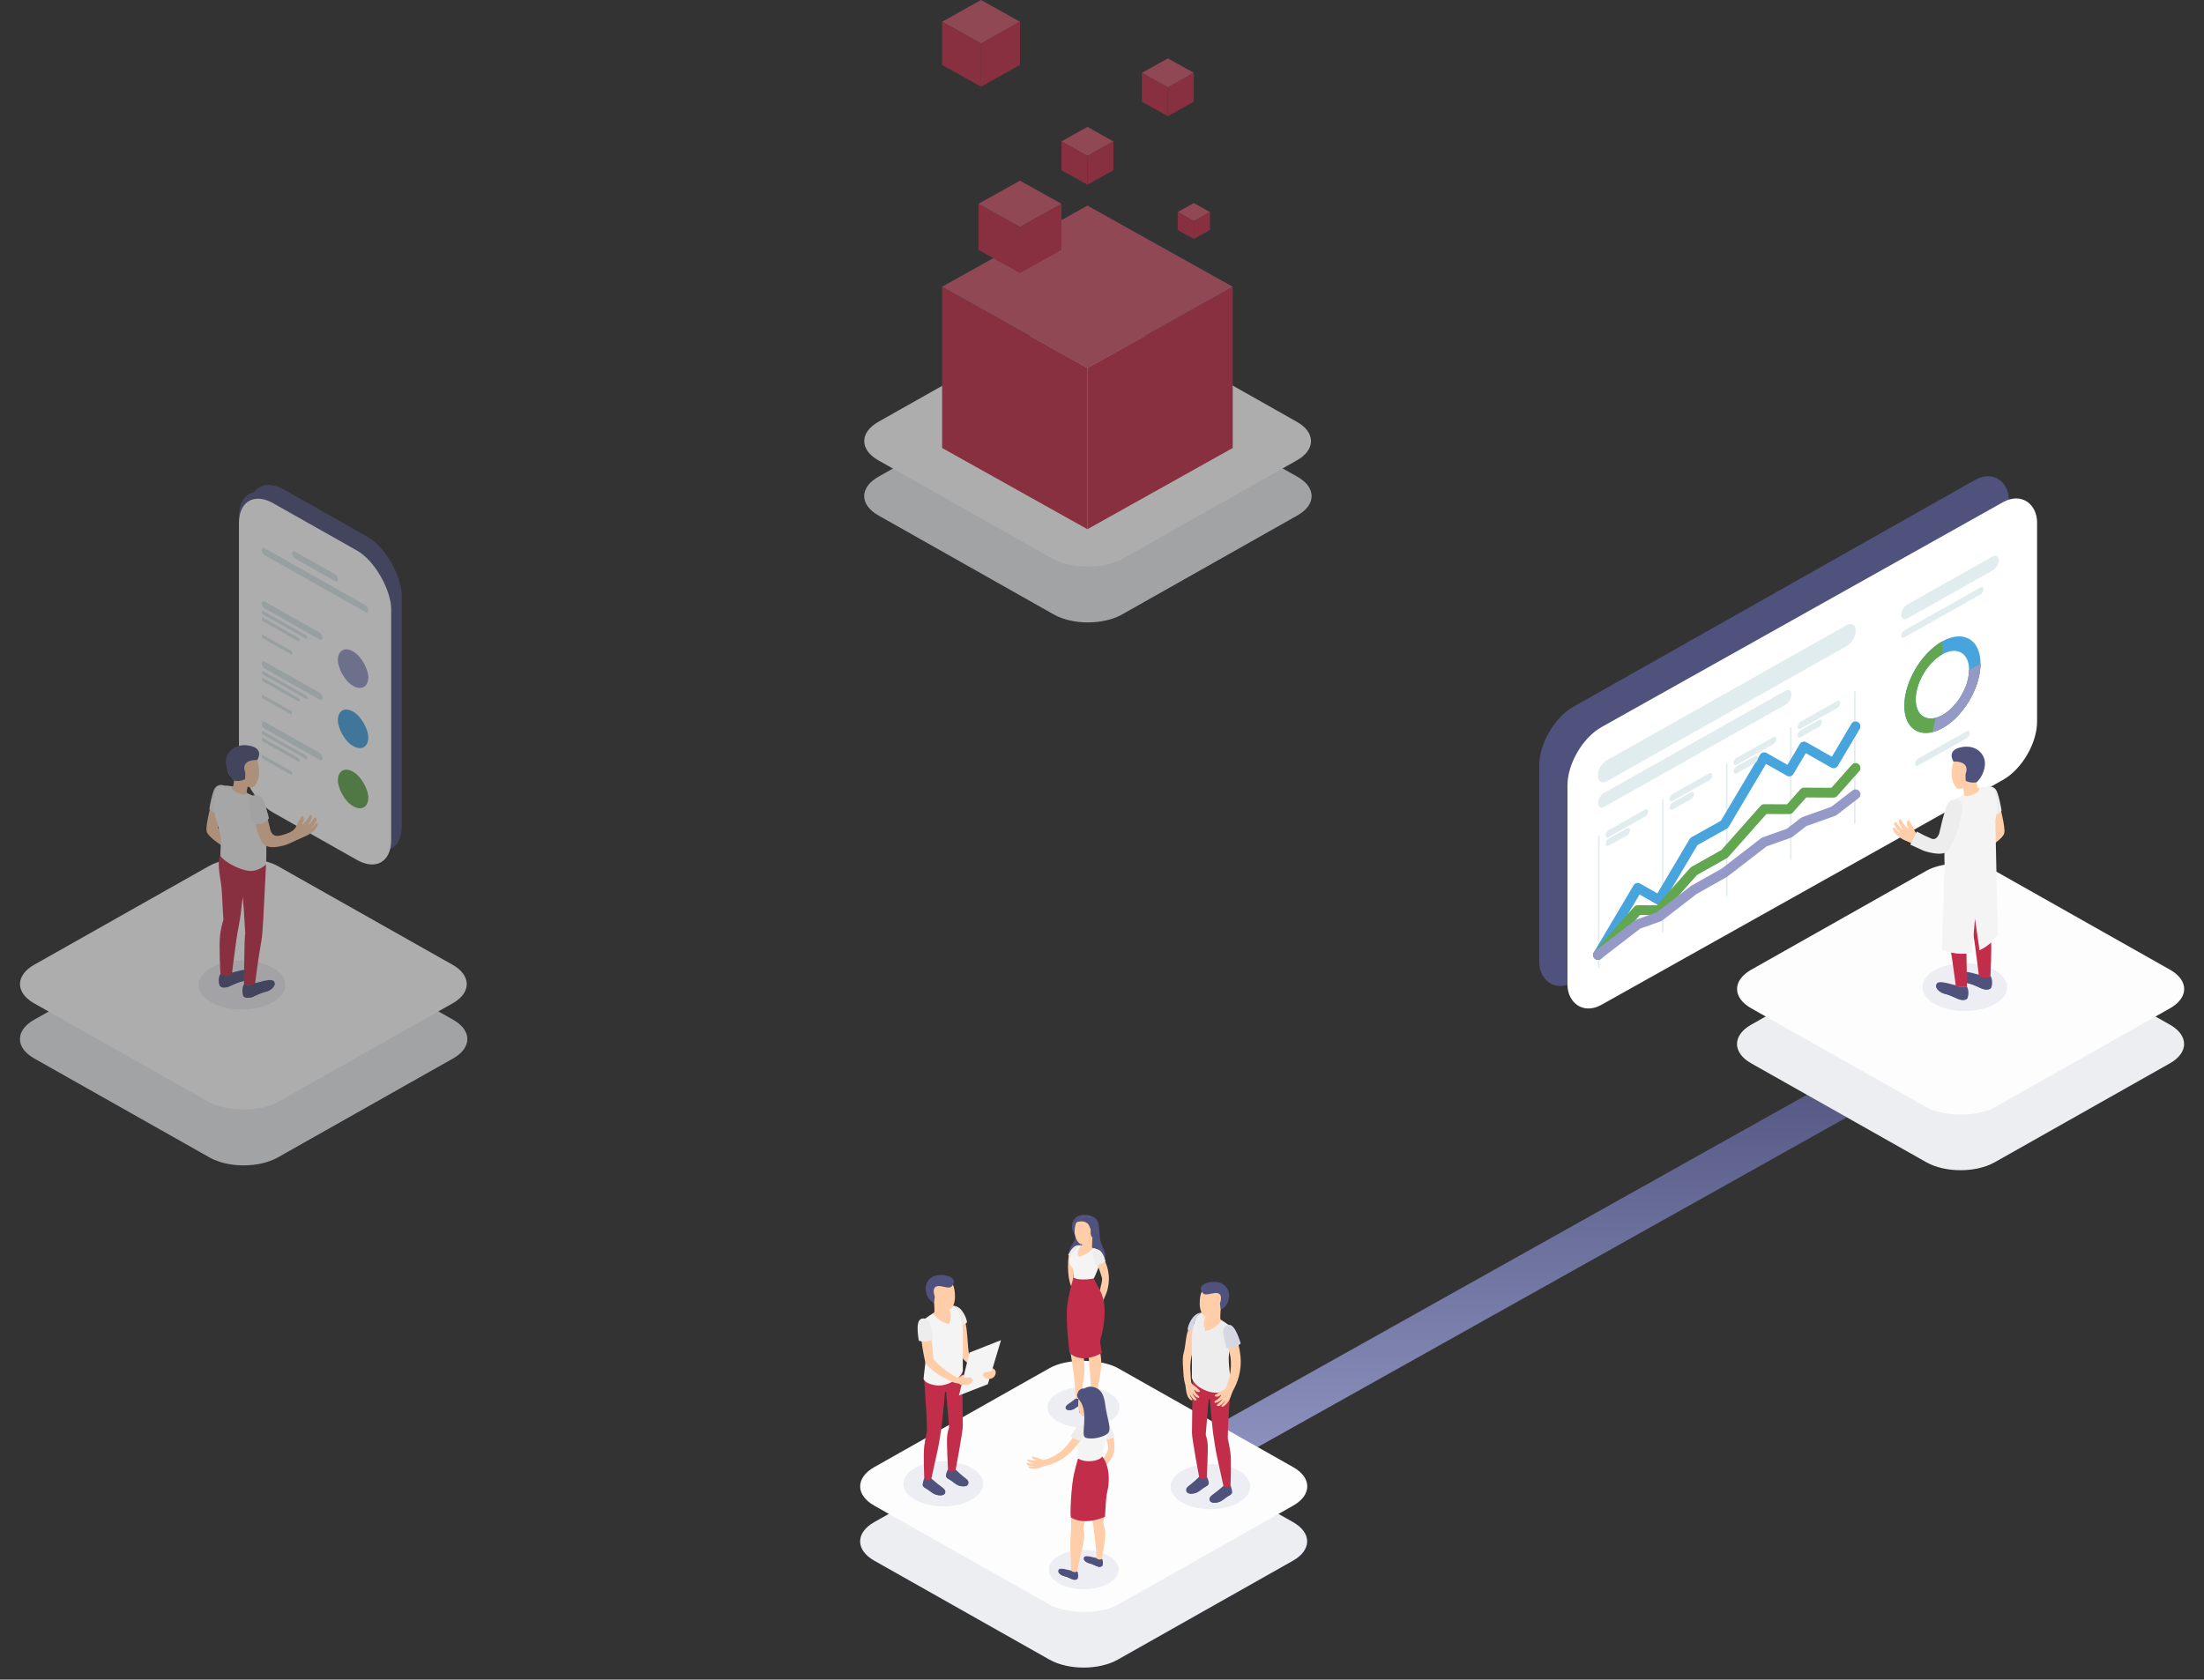 <svg width="450" height="343" viewBox="0 0 450 343" fill="none" xmlns="http://www.w3.org/2000/svg">
<rect x="0" y="0" width="450" height="343" fill="#333333" stroke="none"/>
<path d="M227.19 307.502L395.939 213.023" stroke="url(#paint0_linear_10_33982)" stroke-width="8"/>
<g opacity="0.6">
<rect width="35.682" height="63.179" rx="8" transform="matrix(0.871 0.492 -2.25171e-08 1 50.942 96.012)" fill="#4F527D"/>
<rect width="35.683" height="63.179" rx="8" transform="matrix(0.871 0.492 -2.25172e-08 1 48.789 97.416)" fill="#4F527D"/>
<rect width="35.683" height="63.179" rx="8" transform="matrix(0.871 0.492 -2.25172e-08 1 48.789 98.82)" fill="white"/>
<rect width="24.978" height="1.404" rx="0.702" transform="matrix(0.871 0.492 -2.25172e-08 1 53.448 111.631)" fill="#DAE7EB"/>
<rect width="10.705" height="1.404" rx="0.702" transform="matrix(0.871 0.492 -2.25173e-08 1 59.664 112.334)" fill="#DAE7EB"/>
<rect width="28.546" height="10.53" rx="4" transform="matrix(0.871 0.492 -2.25172e-08 1 51.895 119.88)" fill="white"/>
<rect width="7.136" height="7.02" rx="3.51" transform="matrix(0.871 0.492 -2.25172e-08 1 68.984 131.287)" fill="#9499C7"/>
<rect width="14.273" height="1.404" rx="0.702" transform="matrix(0.871 0.492 -2.25171e-08 1 53.448 122.513)" fill="#DAE7EB"/>
<rect width="10.705" height="0.702" rx="0.351" transform="matrix(0.871 0.492 -2.25171e-08 1 53.448 124.619)" fill="#DAE7EB"/>
<rect width="8.921" height="0.702" rx="0.351" transform="matrix(0.871 0.492 -2.25171e-08 1 53.448 126.023)" fill="#DAE7EB"/>
<rect width="7.137" height="0.702" rx="0.351" transform="matrix(0.871 0.492 -2.25172e-08 1 53.448 129.532)" fill="#DAE7EB"/>
<rect width="28.546" height="10.53" rx="4" transform="matrix(0.871 0.492 -2.25172e-08 1 51.895 132.165)" fill="white"/>
<rect width="7.136" height="7.02" rx="3.51" transform="matrix(0.871 0.492 -2.25172e-08 1 68.984 143.572)" fill="#47A4DD"/>
<rect width="14.273" height="1.404" rx="0.702" transform="matrix(0.871 0.492 -2.25171e-08 1 53.448 134.798)" fill="#DAE7EB"/>
<rect width="10.705" height="0.702" rx="0.351" transform="matrix(0.871 0.492 -2.25172e-08 1 53.448 136.903)" fill="#DAE7EB"/>
<rect width="8.921" height="0.702" rx="0.351" transform="matrix(0.871 0.492 -2.25171e-08 1 53.448 138.307)" fill="#DAE7EB"/>
<rect width="7.137" height="0.702" rx="0.351" transform="matrix(0.871 0.492 -2.25172e-08 1 53.448 141.817)" fill="#DAE7EB"/>
<rect width="28.546" height="10.53" rx="4" transform="matrix(0.871 0.492 -2.25171e-08 1 51.895 144.45)" fill="white"/>
<rect width="7.137" height="7.02" rx="3.51" transform="matrix(0.871 0.492 -2.25172e-08 1 68.984 155.857)" fill="#63A650"/>
<rect width="14.273" height="1.404" rx="0.702" transform="matrix(0.871 0.492 -2.25172e-08 1 53.448 147.082)" fill="#DAE7EB"/>
<rect width="10.705" height="0.702" rx="0.351" transform="matrix(0.871 0.492 -2.2517e-08 1 53.448 149.188)" fill="#DAE7EB"/>
<rect width="8.921" height="0.702" rx="0.351" transform="matrix(0.871 0.492 -2.2517e-08 1 53.448 150.592)" fill="#DAE7EB"/>
<rect width="7.136" height="0.702" rx="0.351" transform="matrix(0.871 0.492 -2.25174e-08 1 53.448 154.102)" fill="#DAE7EB"/>
<rect width="57.092" height="57.092" rx="8" transform="matrix(0.871 -0.492 0.871 0.492 0 212.192)" fill="#6D6D6D"/>
<path fill-rule="evenodd" clip-rule="evenodd" d="M6.965 208.258C3.118 210.431 3.118 213.954 6.965 216.127L42.785 236.361C46.632 238.534 52.869 238.534 56.716 236.361L92.535 216.127C96.382 213.954 96.382 210.431 92.535 208.258L84.08 203.482L91.525 202.259C95.885 201.542 95.885 200.381 91.525 199.664L71.494 196.373L56.716 188.025C52.869 185.852 46.632 185.852 42.785 188.025L28.04 196.354L7.894 199.664C3.534 200.381 3.534 201.542 7.894 202.259L15.402 203.492L6.965 208.258Z" fill="#EDEEF2"/>
<rect width="57.05" height="57.05" rx="8" transform="matrix(0.871 -0.492 0.871 0.492 0 200.961)" fill="white"/>
<path opacity="0.4" d="M49.406 206.169C54.303 206.169 58.273 203.926 58.273 201.159C58.273 198.393 54.303 196.15 49.406 196.15C44.509 196.15 40.539 198.393 40.539 201.159C40.539 203.926 44.509 206.169 49.406 206.169Z" fill="#D6D8E5"/>
<path d="M43.089 164.016C42.991 164.859 41.962 168.499 42.182 169.746C42.403 170.993 45.918 173.079 45.918 173.079L46.406 170.944L44.459 169.085L44.984 165.551L43.089 164.016Z" fill="#FFCEA9"/>
<path d="M45.809 160.428C45.307 160.216 44.375 160.169 43.851 161.007C43.328 161.846 42.797 164.719 42.748 165.217C42.748 165.217 43.475 166.198 44.563 166.034L45.809 160.428Z" fill="#EDEDED"/>
<path d="M49.824 201.009C50.589 201.215 51.407 201.118 52.099 200.739C52.646 200.754 55.62 199.511 56.026 200.555C56.384 201.472 55.091 202.319 54.403 202.484C52.901 202.835 51.789 203.573 51.185 203.698C50.737 203.791 50.154 203.852 49.795 203.507C49.367 203.093 49.403 201.558 49.824 201.009Z" fill="#4F527D"/>
<path d="M51.184 203.445C51.788 203.322 52.9 202.589 54.402 202.233C54.98 202.096 55.973 201.478 56.073 200.742C56.206 201.585 55.044 202.334 54.402 202.485C52.9 202.836 51.788 203.575 51.184 203.699C50.736 203.792 50.153 203.853 49.795 203.508C49.702 203.407 49.635 203.287 49.598 203.157C50.121 203.582 50.736 203.538 51.184 203.445Z" fill="#4F527D"/>
<path d="M44.997 198.892C45.761 199.099 46.579 199.003 47.272 198.623C47.82 198.639 50.793 197.395 51.198 198.448C51.556 199.365 50.264 200.212 49.575 200.377C48.073 200.728 46.962 201.467 46.359 201.591C45.909 201.684 45.327 201.745 44.97 201.398C44.539 200.974 44.577 199.439 44.997 198.892Z" fill="#4F527D"/>
<path d="M46.36 201.326C46.962 201.202 48.074 200.47 49.576 200.114C50.154 199.977 51.147 199.358 51.247 198.623C51.382 199.467 50.218 200.216 49.576 200.367C48.074 200.717 46.962 201.456 46.36 201.58C45.91 201.673 45.327 201.735 44.971 201.387C44.877 201.288 44.809 201.168 44.773 201.037C45.295 201.461 45.91 201.419 46.36 201.326Z" fill="#4F527D"/>
<path d="M44.938 190.986C45.066 189.905 45.296 188.838 45.624 187.799C45.624 187.799 45.42 185.046 45.318 182.44C45.201 179.481 44.152 176.876 44.979 174.515L54.312 176.546C54.312 176.546 53.748 188.344 53.622 189.772C53.554 190.883 53.416 191.989 53.206 193.084C52.779 195.374 52.087 200.822 52.087 200.822C51.099 201.384 49.805 201.073 49.805 201.073C49.805 201.073 49.877 194.183 49.94 192.533C50.017 190.517 50.079 190.672 50.079 190.672L49.771 185.653L49.57 183.156C49.57 183.156 49.312 184.989 49.144 186.625C48.996 188.053 48.645 189.344 48.247 192C47.907 194.304 47.351 198.935 47.351 198.935C46.365 199.496 45.02 199.032 45.02 199.032C45.02 199.032 44.67 192.985 44.938 190.986Z" fill="#C22E49"/>
<path d="M46.301 160.477C47.018 160.512 47.541 160.691 47.631 160.477C47.707 160.118 47.761 159.755 47.792 159.39C47.71 159.188 47.64 158.972 47.64 158.972C46.743 158.434 46.465 157.49 46.347 156.392C46.148 154.513 47.184 152.868 49.105 152.672C50.91 152.496 52.238 153.724 52.592 155.434C52.783 156.274 53.163 157.865 52.649 159.249C52.362 160.023 51.993 160.637 51.622 160.756C51.264 160.746 50.908 160.715 50.555 160.665C50.555 160.665 50.46 161.191 50.394 161.521C50.327 161.851 50.354 162.033 51.035 162.445C51.717 162.857 50.005 163.699 48.884 163.617C47.764 163.534 46.508 162.873 46.163 162.165C45.781 161.384 45.813 160.454 46.301 160.477Z" fill="#FFCEA9"/>
<path d="M47.33 160.581C47.133 161.062 47.633 161.649 48.968 162.06C50.304 162.47 50.422 161.942 50.422 161.942C50.422 161.942 52.38 162.819 53.017 163.249C53.818 163.798 54.173 165.384 54.282 168.06C54.406 171.158 54.417 175.754 54.313 176.547C54.313 176.547 52.816 178.006 50.906 177.852C48.997 177.697 45.766 176.04 44.99 174.757C45.012 172.042 45.336 171.6 44.886 170.036C43.857 166.454 43.316 164.987 43.81 162.607C44.223 160.644 44.8 160.401 45.593 160.42C46.174 160.444 46.754 160.497 47.33 160.581Z" fill="#F4F4F4"/>
<path d="M57.293 170.622C55.721 171.009 55.351 170.039 55.142 169.236C54.641 167.291 54.372 165.535 53.999 164.432C53.56 163.13 53.103 162.921 52.454 162.669C51.694 162.371 51.041 162.999 51.294 164.654C51.593 166.615 51.986 167.987 52.728 170.311C52.924 170.916 53.361 171.993 54.019 172.513C54.83 173.154 56.052 173.126 57.901 172.677C58.689 172.484 59.553 172.023 61.045 171.343C61.445 171.167 61.762 171.039 62.524 170.688C63.286 170.337 64.093 169.753 64.496 169.183C64.9 168.613 64.952 168.345 64.869 168.215C64.767 168.052 64.584 168.087 64.369 168.327C64.059 168.733 63.675 169.08 63.238 169.352C63.238 169.352 63.734 168.85 64.003 168.524C64.245 168.235 64.445 167.915 64.599 167.573C64.74 167.24 64.448 166.789 64.226 167.026C64.003 167.263 63.898 167.505 63.49 167.982C63.276 168.236 63.031 168.463 62.761 168.661C63.013 168.328 63.238 167.976 63.433 167.608C63.691 167.092 63.688 166.828 63.677 166.654C63.666 166.48 63.415 166.273 63.18 166.601C62.967 166.898 62.822 167.361 62.336 167.864C61.977 168.229 61.671 168.44 61.662 168.338C61.653 168.236 61.879 168.036 62.008 167.612C62.137 167.187 62.008 166.735 61.768 166.689C61.527 166.643 61.574 166.654 61.38 167.05C61.187 167.447 60.893 167.741 60.663 168.322C60.464 168.832 60.375 169.039 60.016 169.411C59.641 169.808 58.788 170.253 57.293 170.622Z" fill="#FFCEA9"/>
<path d="M51.875 162.402C52.926 162.251 53.668 162.714 54.13 164.27C54.593 165.826 54.919 167.104 54.919 167.104C54.504 167.691 53.874 168.099 53.161 168.246C51.906 168.544 51.452 167.957 51.452 167.957C51.452 167.957 51.093 166.326 50.886 165.215C50.678 164.105 50.575 162.595 51.875 162.402Z" fill="#EDEDED"/>
<path d="M52.532 155.194C52.532 155.194 54.192 152.727 50.597 152.223C48.005 151.862 46.337 153.491 46.146 155.259C45.966 156.949 47.026 158.703 47.793 159.399C48.168 159.53 48.975 159.606 50.034 159.134C50.077 158.674 50.093 158.212 50.083 157.75C50.083 157.75 48.819 155.149 52.532 155.194Z" fill="#4F527D"/>
</g>
<rect width="110.079" height="56.25" rx="8" transform="matrix(0.871 -0.492 2.25172e-08 1 314.289 148.26)" fill="#4F527D"/>
<rect width="110.08" height="56.705" rx="8" transform="matrix(0.871 -0.488 2.27072e-08 1 320.039 152.375)" fill="white"/>
<rect width="0.357" height="27.073" transform="matrix(0.871 -0.484 2.28881e-08 1 326.264 170.757)" fill="#E1ECEF"/>
<rect width="0.357" height="27.073" transform="matrix(0.871 -0.484 2.28861e-08 1 339.333 163.374)" fill="#E1ECEF"/>
<rect width="0.357" height="27.073" transform="matrix(0.871 -0.484 2.28881e-08 1 352.403 155.991)" fill="#E1ECEF"/>
<rect width="0.357" height="27.073" transform="matrix(0.871 -0.484 2.28881e-08 1 365.472 148.609)" fill="#E1ECEF"/>
<rect width="0.357" height="27.073" transform="matrix(0.871 -0.484 2.28881e-08 1 378.542 141.226)" fill="#E1ECEF"/>
<path d="M326.264 195.018L334.387 181.31L338.76 183.798L345.842 171.847L352.09 168.352L360.213 154.644L365.316 157.547L368.336 152.45L374.376 155.886L378.854 148.329" stroke="#47A4DD" stroke-width="2" stroke-linecap="round" stroke-linejoin="round"/>
<path d="M326.264 195.018L334.387 185.859L338.76 185.88L345.842 177.895L352.09 174.387L360.213 165.229L365.316 165.253L368.336 161.848L374.376 161.876L378.854 156.827" stroke="#63A650" stroke-width="2" stroke-linecap="round" stroke-linejoin="round"/>
<path d="M326.264 195.018L334.387 188.75L338.76 187.197L345.842 181.733L352.09 178.213L360.213 171.945L365.316 170.133L368.336 167.803C368.336 167.803 372.017 166.496 374.376 165.658L378.854 162.203" stroke="#9499C7" stroke-width="2" stroke-linecap="round" stroke-linejoin="round"/>
<rect width="60.401" height="4.28" rx="2" transform="matrix(0.871 -0.491 2.25635e-08 1 326.261 156.284)" fill="#E1ECEF"/>
<rect width="45.39" height="2.854" rx="1.427" transform="matrix(0.871 -0.491 2.25588e-08 1 326.261 162.632)" fill="#E1ECEF"/>
<rect width="22.874" height="2.85" rx="1.425" transform="matrix(0.871 -0.49 2.25916e-08 1 388.188 124.14)" fill="#E1ECEF"/>
<rect width="10.007" height="1.424" rx="0.712" transform="matrix(0.871 -0.49 2.26001e-08 1 327.82 169.863)" fill="#E1ECEF"/>
<rect width="10.007" height="1.424" rx="0.712" transform="matrix(0.871 -0.49 2.25999e-08 1 340.89 162.48)" fill="#E1ECEF"/>
<rect width="10.007" height="1.424" rx="0.712" transform="matrix(0.871 -0.49 2.26002e-08 1 353.959 155.097)" fill="#E1ECEF"/>
<rect width="10.007" height="1.424" rx="0.712" transform="matrix(0.871 -0.49 2.26e-08 1 367.026 147.714)" fill="#E1ECEF"/>
<rect width="5.718" height="1.422" rx="0.711" transform="matrix(0.871 -0.489 2.26413e-08 1 327.82 171.623)" fill="#E1ECEF"/>
<rect width="5.718" height="1.422" rx="0.711" transform="matrix(0.871 -0.489 2.26416e-08 1 340.89 164.24)" fill="#E1ECEF"/>
<rect width="5.719" height="1.422" rx="0.711" transform="matrix(0.871 -0.489 2.26419e-08 1 353.959 156.858)" fill="#E1ECEF"/>
<rect width="5.718" height="1.422" rx="0.711" transform="matrix(0.871 -0.489 2.26412e-08 1 367.026 149.475)" fill="#E1ECEF"/>
<rect width="19.3" height="1.427" rx="0.713" transform="matrix(0.871 -0.491 2.25652e-08 1 388.188 129.079)" fill="#E1ECEF"/>
<rect width="12.866" height="1.425" rx="0.713" transform="matrix(0.871 -0.49 2.25847e-08 1 390.99 155.272)" fill="#E1ECEF"/>
<path d="M404.371 135.508C404.371 140.407 400.888 146.309 396.591 148.692C392.295 151.074 388.812 149.035 388.812 144.137C388.812 139.238 392.295 133.336 396.591 130.953C400.888 128.57 404.371 130.61 404.371 135.508ZM391.145 142.842C391.145 146.271 393.584 147.699 396.591 146.031C399.599 144.363 402.037 140.231 402.037 136.802C402.037 133.374 399.599 131.946 396.591 133.614C393.584 135.282 391.145 139.413 391.145 142.842Z" fill="#47A4DD"/>
<path d="M404.371 135.508C404.371 137.262 403.915 139.23 403.06 141.163C402.205 143.095 400.99 144.906 399.568 146.366C398.147 147.825 396.583 148.868 395.073 149.363C393.564 149.858 392.178 149.782 391.09 149.145C390.002 148.507 389.261 147.338 388.961 145.784C388.661 144.23 388.815 142.361 389.404 140.414C389.993 138.467 390.99 136.529 392.269 134.845C393.548 133.161 395.052 131.806 396.591 130.953L396.591 133.614C395.514 134.211 394.461 135.159 393.566 136.338C392.67 137.517 391.972 138.873 391.56 140.237C391.148 141.6 391.04 142.908 391.25 143.995C391.46 145.083 391.979 145.902 392.74 146.348C393.502 146.794 394.472 146.847 395.529 146.501C396.585 146.155 397.68 145.424 398.675 144.403C399.67 143.381 400.521 142.114 401.119 140.761C401.717 139.408 402.037 138.03 402.037 136.802L404.371 135.508Z" fill="#63A650"/>
<path d="M404.371 135.508C404.371 136.869 404.096 138.363 403.568 139.876C403.041 141.389 402.274 142.879 401.327 144.233C400.38 145.586 399.279 146.765 398.109 147.68C396.939 148.594 395.73 149.219 394.578 149.506L395.182 146.601C395.989 146.4 396.834 145.963 397.654 145.322C398.473 144.682 399.244 143.857 399.906 142.91C400.569 141.962 401.106 140.919 401.475 139.86C401.845 138.801 402.037 137.755 402.037 136.802L404.371 135.508Z" fill="#9499C7"/>
<rect width="57.092" height="57.092" rx="8" transform="matrix(0.871 -0.492 0.871 0.492 350.581 213.2)" fill="#6D6D6D"/>
<path fill-rule="evenodd" clip-rule="evenodd" d="M357.547 209.265C353.7 211.438 353.7 214.961 357.547 217.134L393.325 237.344C397.172 239.517 403.409 239.517 407.256 237.344L443.034 217.134C446.881 214.961 446.881 211.438 443.034 209.265L434.597 204.498L442.106 203.265C446.466 202.548 446.466 201.387 442.106 200.67L421.958 197.359L407.256 189.054C403.409 186.881 397.172 186.881 393.325 189.054L378.623 197.359L358.476 200.67C354.116 201.387 354.116 202.548 358.476 203.265L365.984 204.498L357.547 209.265Z" fill="#EDEEF2"/>
<rect width="57.092" height="57.092" rx="8" transform="matrix(0.871 -0.492 0.871 0.492 350.581 201.968)" fill="#FDFDFD"/>
<path opacity="0.4" d="M401.165 206.475C405.944 206.475 409.819 204.285 409.819 201.585C409.819 198.885 405.944 196.696 401.165 196.696C396.386 196.696 392.511 198.885 392.511 201.585C392.511 204.285 396.386 206.475 401.165 206.475Z" fill="#D6D8E5"/>
<path d="M408.319 164.35C408.419 165.194 409.449 168.844 409.228 170.094C409.007 171.343 405.495 173.435 405.495 173.435L405.02 171.293L406.97 169.435L406.443 165.888L408.319 164.35Z" fill="#FFCEA9"/>
<path d="M405.593 160.755C405.936 160.599 406.325 160.572 406.687 160.679C407.049 160.785 407.358 161.018 407.556 161.333C408.07 162.176 408.614 165.051 408.661 165.547C408.661 165.547 407.933 166.532 406.844 166.366L405.593 160.755Z" fill="#EDEDED"/>
<path d="M401.572 201.447C400.805 201.653 399.985 201.557 399.29 201.178C398.74 201.193 395.76 199.946 395.354 200.994C394.999 201.924 396.289 202.754 396.98 202.925C398.486 203.284 399.594 204.018 400.205 204.141C400.657 204.234 401.233 204.297 401.6 203.95C402.029 203.523 401.993 201.985 401.572 201.447Z" fill="#4F527D"/>
<path d="M400.204 203.877C399.6 203.752 398.485 203.018 396.979 202.661C396.401 202.525 395.404 201.907 395.304 201.167C395.17 202.012 396.332 202.764 396.979 202.915C398.485 203.274 399.592 204.008 400.204 204.131C400.656 204.224 401.232 204.287 401.599 203.94C401.692 203.839 401.76 203.717 401.797 203.586C401.573 203.752 401.312 203.865 401.036 203.915C400.759 203.966 400.474 203.953 400.204 203.877Z" fill="#4F527D"/>
<path d="M406.406 199.312C405.639 199.521 404.819 199.424 404.125 199.043C403.575 199.059 400.595 197.809 400.191 198.857C399.834 199.777 401.126 200.617 401.815 200.791C403.321 201.148 404.428 201.884 405.04 202.01C405.492 202.103 406.067 202.163 406.435 201.816C406.864 201.399 406.838 199.86 406.406 199.312Z" fill="#4F527D"/>
<path d="M405.042 201.753C404.438 201.627 403.323 200.893 401.818 200.536C401.239 200.401 400.242 199.782 400.155 199.043C400.022 199.888 401.183 200.64 401.818 200.79C403.323 201.147 404.431 201.884 405.042 202.01C405.494 202.103 406.07 202.163 406.437 201.816C406.529 201.714 406.597 201.593 406.635 201.462C406.411 201.628 406.15 201.74 405.874 201.791C405.597 201.842 405.313 201.829 405.042 201.753Z" fill="#4F527D"/>
<path d="M406.467 191.391C406.338 190.308 406.108 189.24 405.778 188.198C405.778 188.198 405.984 185.433 406.087 182.824C406.202 179.858 407.256 177.246 406.423 174.883L397.076 176.911C397.076 176.911 397.641 188.739 397.769 190.162C397.837 191.275 397.977 192.384 398.188 193.48C398.615 195.778 399.308 201.238 399.308 201.238C400.298 201.801 401.595 201.489 401.595 201.489C401.595 201.489 401.526 194.584 401.462 192.927C401.385 190.916 401.32 191.069 401.32 191.069L401.629 186.042L401.832 183.54C401.832 183.54 402.089 185.378 402.258 187.027C402.407 188.457 402.759 189.752 403.155 192.414C403.497 194.724 404.052 199.368 404.052 199.368C405.041 199.931 406.385 199.463 406.385 199.463C406.385 199.463 406.731 193.402 406.467 191.391Z" fill="#C22E49"/>
<path d="M405.099 160.803C404.387 160.838 403.855 161.016 403.765 160.803C403.691 160.442 403.637 160.078 403.603 159.712C403.686 159.511 403.758 159.294 403.758 159.294C404.652 158.754 404.945 157.809 405.042 156.708C405.243 154.822 404.202 153.188 402.278 152.987C400.466 152.804 399.138 154.048 398.783 155.752C398.591 156.597 398.21 158.188 398.727 159.579C399.012 160.353 399.384 160.971 399.754 161.087C400.113 161.077 400.471 161.047 400.826 160.996C400.826 160.996 400.924 161.519 400.988 161.854C401.052 162.188 401.029 162.356 400.345 162.784C399.662 163.211 401.373 164.041 402.499 163.96C403.624 163.88 404.875 163.206 405.23 162.505C405.623 161.713 405.59 160.78 405.099 160.803Z" fill="#FFCEA9"/>
<path d="M404.071 160.909C404.268 161.389 403.765 161.977 402.429 162.389C401.093 162.802 400.969 162.271 400.969 162.271C400.969 162.271 399.006 163.146 398.367 163.581C397.565 164.131 397.21 165.72 397.1 168.405C396.974 171.51 396.966 176.115 397.069 176.912C397.069 176.912 398.572 178.375 400.491 178.219C402.411 178.063 405.63 176.404 406.432 175.119C406.409 172.397 406.085 171.952 406.535 170.386C407.562 166.794 408.11 165.325 407.609 162.947C407.195 160.979 406.614 160.735 405.81 160.755C405.228 160.775 404.647 160.826 404.071 160.909Z" fill="#F4F4F4"/>
<path d="M394.09 171.491C395.667 171.881 396.035 170.908 396.245 170.096C396.759 168.148 397.016 166.378 397.389 165.282C397.828 163.975 398.291 163.774 398.93 163.522C399.701 163.226 400.356 163.854 400.092 165.516C399.794 167.479 399.398 168.862 398.648 171.185C398.452 171.793 398.013 172.871 397.363 173.392C396.551 174.035 395.328 174.008 393.473 173.558C392.682 173.364 391.811 172.904 390.32 172.22C389.919 172.037 389.609 171.916 388.838 171.564C388.064 171.225 387.386 170.707 386.862 170.056C386.456 169.483 386.405 169.214 386.487 169.083C386.569 168.952 386.772 168.955 387.001 169.199C387.313 169.604 387.698 169.95 388.136 170.222C388.136 170.222 387.638 169.719 387.366 169.392C387.123 169.103 386.923 168.782 386.769 168.439C386.626 168.108 386.918 167.655 387.142 167.891C387.366 168.128 387.473 168.372 387.882 168.849C388.091 169.1 388.331 169.326 388.596 169.52C388.343 169.185 388.118 168.83 387.923 168.46C387.754 168.168 387.671 167.837 387.684 167.502C387.684 167.328 387.941 167.12 388.198 167.451C388.455 167.783 388.547 168.206 389.046 168.708C389.403 169.075 389.711 169.284 389.719 169.184C389.727 169.083 389.501 168.882 389.372 168.457C389.244 168.032 389.372 167.58 389.611 167.527C389.85 167.474 389.806 167.489 389.999 167.889C390.192 168.289 390.487 168.588 390.711 169.163C390.832 169.573 391.055 169.948 391.358 170.254C391.726 170.674 392.581 171.122 394.09 171.491Z" fill="#FFCEA9"/>
<path d="M399.514 163.259C398.46 163.103 397.715 163.568 397.253 165.117C396.79 166.665 396.466 167.965 396.466 167.965C396.884 168.553 397.515 168.964 398.231 169.111C399.49 169.408 399.94 168.822 399.94 168.822C399.94 168.822 400.29 167.193 400.508 166.072C400.726 164.951 400.816 163.442 399.514 163.259Z" fill="#EDEDED"/>
<path d="M398.852 155.506C398.852 155.506 397.19 153.032 400.792 152.53C403.392 152.165 405.07 153.787 405.255 155.571C405.44 157.263 404.374 159.025 403.603 159.722C403.228 159.855 402.416 159.928 401.36 159.47C401.315 159.007 401.297 158.541 401.309 158.075C401.309 158.075 402.575 155.463 398.852 155.506Z" fill="#4F527D"/>
<path d="M407.37 166.469L397.075 175.861L396.474 193.92C396.474 193.92 399.362 195.3 402.64 194.554L403.241 187.62L404.151 193.905L404.043 194.096C405.598 193.414 406.931 192.327 407.897 190.954L407.37 166.469Z" fill="#F4F4F4"/>
<path d="M396.466 167.965L395.952 170.144C395.952 170.144 395.521 171.67 394.411 171.283C393.366 170.853 392.347 170.363 391.361 169.817L390.03 172.49L392.782 173.746C392.782 173.746 396.602 175.079 397.663 173.746C398.725 172.414 399.917 168.817 399.917 168.817L396.466 167.965Z" fill="#EDEDED"/>
<rect width="57.092" height="57.092" rx="8" transform="matrix(0.871 -0.492 0.871 0.492 171.54 314.772)" fill="#4F527D"/>
<path fill-rule="evenodd" clip-rule="evenodd" d="M178.505 310.837C174.658 313.01 174.658 316.533 178.505 318.706L214.283 338.916C218.13 341.089 224.368 341.089 228.215 338.916L263.993 318.706C267.84 316.533 267.84 313.01 263.993 310.837L255.556 306.071L263.064 304.837C267.424 304.121 267.424 302.959 263.064 302.243L242.918 298.932L228.215 290.627C224.368 288.454 218.13 288.454 214.283 290.627L199.58 298.932L179.434 302.243C175.074 302.959 175.074 304.121 179.434 304.837L186.942 306.071L178.505 310.837Z" fill="#EDEEF2"/>
<rect width="57.092" height="57.092" rx="8" transform="matrix(0.871 -0.492 0.871 0.492 171.54 303.54)" fill="#FDFDFD"/>
<path opacity="0.4" d="M221.228 291.55C225.291 291.55 228.585 289.69 228.585 287.394C228.585 285.099 225.291 283.238 221.228 283.238C217.165 283.238 213.871 285.099 213.871 287.394C213.871 289.69 217.165 291.55 221.228 291.55Z" fill="#D6D8E5"/>
<path d="M220.905 248.531C221.2 248.068 223.454 247.764 224.196 249.632C224.475 250.34 224.433 252.151 224.67 253.287C224.906 254.423 225.458 255.07 225.642 255.993C225.827 256.916 225.519 258.461 223.246 258.737C220.973 259.013 219.225 258.23 218.687 257.519C218.149 256.808 218.139 255.298 218.687 254.496C219.235 253.693 219.66 253.027 219.66 251.958L220.905 248.531Z" fill="#4F527D"/>
<path d="M218.205 256.348C218.205 256.348 217.67 260.051 218.682 262.655C219.693 265.26 219.411 261.98 219.411 261.98L219.168 261.199C219.168 261.199 218.967 258.185 219.051 257.446C219.135 256.707 219.116 256.072 219.168 256.012C219.22 255.952 218.97 255.834 218.863 255.819C218.756 255.803 218.205 256.348 218.205 256.348Z" fill="#FFCEA9"/>
<path d="M222.393 248.211C222.393 248.211 220.697 247.732 219.669 248.63C219.329 248.935 219.082 249.326 218.954 249.76C218.826 250.193 218.822 250.653 218.943 251.088C219.079 251.612 219.354 252.329 219.779 252.357C220.204 252.386 222.393 248.211 222.393 248.211Z" fill="#4F527D"/>
<path d="M223.041 252.754C223.041 252.754 222.93 254.604 222.966 254.74C223.002 254.877 223.705 255.007 223.906 255.169C224.107 255.33 222.879 257.205 222.253 257.485C221.627 257.764 219.698 257.053 219.565 256.111C219.441 255.248 220.116 254.575 220.379 254.341C220.556 254.329 220.733 254.329 220.91 254.341L220.965 253.446C221.812 253.151 223.041 252.754 223.041 252.754Z" fill="#FFCEA9"/>
<path d="M223.299 254.902C223.831 254.984 224.437 255.26 224.521 255.536C224.741 256.561 224.688 257.624 224.369 258.623C223.908 259.813 223.6 260.571 223.334 261.085C223.334 261.085 221.035 262.037 219.184 260.923C219.184 260.923 219.054 259.654 219.048 258.966C217.336 257.506 218.798 255.704 220.248 254.305C220.421 254.293 220.596 254.293 220.77 254.305C220.77 254.305 219.473 255.803 220.377 256.653C222.3 256.085 222.683 255.241 223.299 254.902Z" fill="#F4F4F4"/>
<path d="M219.51 250.445C219.701 249.255 220.577 248.357 221.832 248.43C222.34 248.454 222.827 248.634 223.224 248.945C223.621 249.257 223.907 249.683 224.041 250.163C224.176 250.643 224.151 251.152 223.972 251.617C223.792 252.083 223.466 252.481 223.041 252.754C222.998 252.933 222.934 253.107 222.85 253.272C222.406 253.779 221.229 254.1 220.836 254.103C220.512 254.103 220.211 253.801 219.896 253.291C219.238 252.212 219.406 251.032 219.51 250.445Z" fill="#FFCEA9"/>
<path d="M222.217 248.453C223.096 248.621 223.819 248.862 224.059 249.706C224.221 250.289 224.435 251.397 224.231 251.863L224.108 252.202L223.041 252.754C223.041 252.754 222.545 252.348 222.7 251.168C222.693 251.008 222.642 250.852 222.551 250.718C222.484 250.606 222.433 250.485 222.402 250.359C222.276 250.039 222.03 249.778 221.715 249.63C220.92 249.195 219.769 249.569 219.601 249.728C219.819 249.252 220.199 248.865 220.676 248.633C221.153 248.4 221.698 248.336 222.217 248.453Z" fill="#4F527D"/>
<path d="M224.582 263.54C224.78 262.335 225.15 261.554 224.978 260.891C224.595 259.551 224.094 258.245 223.48 256.989C223.091 256.24 223.211 255.72 223.613 255.422C224.067 255.105 224.498 255.235 224.91 256.056C225.425 257.1 226.003 258.172 226.285 259.727C226.466 260.732 226.452 261.762 226.246 262.763C226.071 263.845 225.72 264.454 225.302 265.469C225.185 265.761 224.414 264.568 224.582 263.54Z" fill="#FFCEA9"/>
<path d="M223.816 286.011C223.371 286.363 222.678 286.119 222.645 286.151C222.129 286.587 221.587 286.993 221.024 287.369C220.745 287.582 220.314 287.867 220.392 288.28C220.531 289.012 221.731 288.787 222.185 288.562C222.639 288.337 223.005 287.966 223.433 287.705C223.741 287.518 224.039 287.423 224.082 287.046C224.111 286.817 223.894 286.002 223.816 286.011Z" fill="#4F527D"/>
<path d="M224.076 286.893C224.017 287.254 223.722 287.356 223.427 287.527C222.993 287.791 222.61 288.162 222.156 288.397C221.702 288.631 220.694 288.809 220.402 288.286C220.561 288.993 221.741 288.771 222.189 288.549C222.636 288.327 223.009 287.952 223.437 287.692C223.745 287.505 224.043 287.41 224.085 287.032C224.086 286.986 224.083 286.939 224.076 286.893Z" fill="#4F527D"/>
<path d="M220.693 285.399C220.288 285.716 219.672 285.542 219.642 285.574C219.168 285.97 218.671 286.341 218.154 286.684C217.898 286.878 217.506 287.141 217.574 287.515C217.703 288.188 218.803 287.982 219.218 287.775C219.633 287.569 219.97 287.23 220.362 286.992C220.641 286.82 220.917 286.732 220.962 286.386C220.988 286.176 220.768 285.393 220.693 285.399Z" fill="#4F527D"/>
<path d="M220.952 286.246C220.897 286.579 220.628 286.668 220.349 286.839C219.95 287.08 219.6 287.429 219.185 287.636C218.77 287.842 217.846 288.013 217.563 287.534C217.709 288.169 218.789 287.978 219.185 287.775C219.58 287.572 219.937 287.229 220.329 286.992C220.608 286.82 220.884 286.731 220.929 286.386C220.941 286.34 220.949 286.293 220.952 286.246Z" fill="#4F527D"/>
<path d="M218.298 265.158C218.496 263.658 219.06 261.478 219.06 261.478C219.595 261.724 220.173 261.865 220.763 261.894C221.626 261.889 222.486 261.806 223.334 261.647C223.611 262.12 223.914 262.579 224.242 263.02C224.683 263.62 225.539 264.924 225.335 267.236C225.202 268.737 224.339 275.117 224.339 275.117C224.674 276.19 224.852 277.304 224.868 278.426C224.79 279.758 224.61 281.082 224.33 282.388L223.817 286.011C223.817 286.011 223.133 286.493 222.647 286.151L222.708 282.607C222.65 281.741 222.562 280.463 222.504 279.644C222.413 278.315 222.18 276.202 222.099 275.672C222.018 275.142 221.855 274.222 221.774 273.188C221.693 272.154 221.294 266.907 221.294 266.907L221.239 267.89C221.239 267.89 221.184 269.476 220.951 271.456C220.717 273.435 220.627 274.311 220.627 274.311C220.848 274.707 221.004 275.136 221.087 275.58C221.129 276.005 221.625 279.387 221.327 281.088L220.724 285.431C220.572 285.533 220.397 285.599 220.214 285.623C220.03 285.646 219.844 285.627 219.67 285.567L219.31 281.176C219.07 279.504 218.561 275.964 218.483 275.504C218.31 274.577 218.208 273.638 218.178 272.696C218.058 270.796 218.104 266.659 218.298 265.158Z" fill="#FFCEA9"/>
<path d="M223.336 261.095L224.656 263.69C224.656 263.69 226.673 266.577 224.585 273.994L224.977 276.281C224.977 276.281 221.024 278.765 218.378 276.281C218.378 276.281 217.461 269.426 217.95 266.266C218.22 264.447 218.632 262.652 219.183 260.895C219.183 260.895 219.831 261.596 223.161 261.133" fill="#C22E49"/>
<path d="M225.705 257.529C225.705 257.529 224.787 258.424 223.698 258.312L223.176 256.561C223.176 256.561 222.852 255.651 223.63 255.251C224.408 254.851 225.248 255.746 225.705 257.529Z" fill="#EDEDED"/>
<path d="M220.248 254.315C220.248 254.315 219.197 253.998 218.085 256.278L218.5 256.523C219.021 255.742 219.606 255.004 220.248 254.315Z" fill="#EDEDED"/>
<path opacity="0.4" d="M192.594 307.62C197.089 307.62 200.733 305.562 200.733 303.022C200.733 300.483 197.089 298.424 192.594 298.424C188.098 298.424 184.454 300.483 184.454 303.022C184.454 305.562 188.098 307.62 192.594 307.62Z" fill="#D6D8E5"/>
<path opacity="0.4" d="M247.14 308.196C251.635 308.196 255.28 306.137 255.28 303.598C255.28 301.059 251.635 299 247.14 299C242.644 299 239 301.059 239 303.598C239 306.137 242.644 308.196 247.14 308.196Z" fill="#D6D8E5"/>
<path d="M188.76 301.868C189.316 302.31 190.134 301.906 190.173 301.949C190.826 302.538 191.51 303.095 192.221 303.616C192.58 303.883 193.108 304.237 193.007 304.75C192.835 305.662 191.339 305.381 190.772 305.101C190.205 304.82 189.746 304.36 189.212 304.048C188.831 303.816 188.458 303.697 188.397 303.226C188.347 302.928 188.648 301.857 188.76 301.868Z" fill="#4F527D"/>
<path d="M188.4 303.022C188.475 303.471 188.845 303.598 189.222 303.826C189.767 304.156 190.244 304.633 190.807 304.911C191.371 305.188 192.63 305.427 192.996 304.774C192.798 305.655 191.328 305.377 190.768 305.1C190.208 304.823 189.742 304.359 189.207 304.047C188.827 303.815 188.454 303.696 188.393 303.226C188.39 303.158 188.392 303.09 188.4 303.022Z" fill="#4F527D"/>
<path d="M193.56 300.116C194.116 300.559 195.085 300.078 195.128 300.116C195.705 300.689 196.314 301.23 196.954 301.734C197.313 301.998 197.84 302.356 197.743 302.868C197.567 303.781 196.071 303.5 195.508 303.219C194.945 302.938 194.482 302.475 193.948 302.166C193.567 301.934 193.191 301.815 193.133 301.345C193.097 301.046 193.463 300.106 193.56 300.116Z" fill="#4F527D"/>
<path d="M193.146 301.204C193.222 301.654 193.591 301.78 193.968 302.008C194.513 302.338 194.99 302.815 195.553 303.096C196.117 303.377 197.376 303.609 197.742 302.956C197.545 303.837 196.074 303.563 195.514 303.286C194.954 303.008 194.492 302.542 193.957 302.215C193.573 301.983 193.2 301.864 193.139 301.394C193.137 301.33 193.139 301.267 193.146 301.204Z" fill="#4F527D"/>
<path d="M188.711 281.833C188.74 282.654 188.998 286.22 189.116 288.105C189.235 289.99 189.26 292.317 189.26 292.317C189.26 292.317 188.926 293.689 188.711 295.307C188.496 296.925 188.711 302.022 188.711 302.022C188.924 302.158 189.174 302.23 189.428 302.23C189.683 302.23 189.932 302.158 190.146 302.022C190.146 302.022 191.036 297.94 191.445 296.101C191.854 294.261 191.929 293.201 192.141 292.064C192.399 290.685 192.955 284.251 192.955 284.251H193.177L193.773 291.513C193.589 292.049 193.463 292.601 193.396 293.163C193.235 294.346 193.568 300.298 193.568 300.298C193.805 300.427 194.074 300.49 194.345 300.479C194.616 300.467 194.879 300.383 195.104 300.235C195.104 300.235 196.585 292.352 196.585 291.155C196.585 290.358 196.449 279.899 196.449 279.899L188.711 281.833Z" fill="#C22E49"/>
<path d="M190.726 265.972C190.726 265.972 190.819 267.762 190.78 267.92C190.741 268.078 189.941 268.6 189.704 268.79C189.467 268.98 190.97 270.412 191.698 270.763C192.427 271.114 194.733 270.229 194.773 269.12C194.812 268.011 194.378 267.081 194.027 267.032C193.675 266.982 190.726 265.972 190.726 265.972Z" fill="#FFCEA9"/>
<path d="M195.73 269.292C195.838 268.502 195.307 267.751 195.82 267.123C197.614 268.857 197.399 273.441 197.808 276.372C199.149 277.74 201.843 279.092 202.6 279.425C202.737 279.488 202.859 279.555 202.83 279.699C202.729 280.187 202.514 280.646 202.202 281.04C200.408 280.289 199.135 279.857 196.907 277.786C196.696 277.562 196.508 277.319 196.344 277.059C195.709 275.192 195.547 270.654 195.73 269.292Z" fill="#FFCEA9"/>
<path d="M190.52 268.228C190.52 268.228 191.848 270.162 193.699 270.334C194.284 269.773 194.334 267.769 193.527 267.126C193.527 267.126 194.269 266.54 194.779 266.652C195.33 266.978 195.741 267.49 195.934 268.092C196.403 269.423 196.624 270.826 196.587 272.233C196.554 274.132 196.587 279.934 196.587 279.934C196.587 279.934 196.328 281.159 194.653 282.072C192.978 282.984 191.733 283.075 190.596 282.816C189.659 282.602 188.884 282.279 188.562 281.615C188.648 280.282 189.254 276.81 189.028 275.136C188.802 273.462 188.44 272.216 188.346 270.861C188.253 269.506 188.526 269.534 189.222 269.053C189.633 268.748 190.068 268.472 190.52 268.228Z" fill="#F4F4F4"/>
<path d="M194.858 263.304C194.639 261.9 193.617 260.847 192.149 260.942C191.561 260.972 190.997 261.183 190.537 261.543C190.077 261.904 189.744 262.397 189.586 262.952C189.427 263.508 189.451 264.098 189.653 264.64C189.856 265.181 190.227 265.647 190.714 265.971C190.765 266.182 190.841 266.386 190.94 266.579C191.457 267.172 193.025 267.537 193.473 267.474C193.741 267.453 193.997 267.354 194.207 267.189C194.416 267.025 194.571 266.802 194.65 266.551C195.138 265.448 194.983 263.988 194.858 263.304Z" fill="#FFCEA9"/>
<path d="M190.726 265.972L190.859 264.757C190.859 264.757 189.836 262.195 192.24 262.69C193.818 263.016 194.213 263.157 194.694 262.121C195.174 261.086 193.481 260.152 191.465 260.412C190.772 260.483 190.132 260.806 189.671 261.317C189.21 261.828 188.961 262.489 188.975 263.171C189.033 263.929 189.241 265.473 190.726 265.972Z" fill="#4F527D"/>
<path d="M187.921 270.061C188.613 269.868 188.086 270.026 188.613 269.868C190.407 271.598 190.195 274.567 190.604 277.498C191.602 279.116 195.3 281.293 195.3 281.293C195.347 281.605 195.236 281.696 194.834 282.346C192.775 281.573 190.902 280.391 189.334 278.874C189.245 278.793 189.116 278.769 189.08 278.66C188.445 276.779 187.738 271.426 187.921 270.061Z" fill="#FFCEA9"/>
<path d="M204.38 273.68L201.693 282.672L195.792 284.978L197.944 276.217L204.38 273.68Z" fill="#F4F4F4"/>
<path d="M194.371 281.366C194.458 281.057 194.684 281.134 194.942 281.211C195.218 281.321 195.522 281.347 195.814 281.285C196.04 281.176 196.251 281.037 196.438 280.871C196.557 280.801 196.693 280.763 196.832 280.762C196.832 280.839 196.696 281.296 196.696 281.296C196.696 281.296 197.991 281.296 198.131 281.296C198.176 281.288 198.222 281.294 198.263 281.312C198.304 281.331 198.338 281.362 198.36 281.4C198.383 281.439 198.393 281.483 198.388 281.527C198.384 281.572 198.365 281.613 198.336 281.647H198.425C198.687 281.591 198.784 281.998 198.536 282.047L198.321 282.078C198.493 282.145 198.536 282.429 198.321 282.465H198.253C198.222 282.47 198.191 282.47 198.16 282.465H198.084C198.091 282.495 198.091 282.526 198.085 282.556C198.079 282.586 198.066 282.615 198.048 282.64C198.03 282.665 198.006 282.686 197.979 282.702C197.952 282.718 197.922 282.728 197.891 282.731C197.259 282.812 196.33 283.058 195.76 282.549C195.364 282.512 194.977 282.41 194.615 282.247C194.275 282.078 194.264 281.731 194.371 281.366Z" fill="#FFCEA9"/>
<path d="M200.824 280.629H200.913C200.876 280.603 200.848 280.566 200.833 280.524C200.819 280.481 200.819 280.435 200.833 280.393C200.847 280.35 200.874 280.313 200.911 280.286C200.948 280.26 200.993 280.246 201.039 280.246C201.171 280.246 202.502 279.973 202.502 279.973L202.664 279.439C202.664 279.408 202.893 279.545 202.9 279.552C203.013 279.623 203.108 279.718 203.178 279.831C203.248 279.943 203.29 280.07 203.302 280.201C203.309 280.385 203.278 280.569 203.213 280.742C203.147 280.915 203.047 281.073 202.918 281.208C202.682 281.437 202.365 281.57 202.032 281.58C201.871 281.58 201.717 281.597 201.577 281.611C201.545 281.613 201.514 281.609 201.484 281.599C201.454 281.588 201.427 281.572 201.404 281.551C201.381 281.53 201.362 281.505 201.349 281.476C201.337 281.448 201.33 281.418 201.329 281.387H201.286C201.256 281.395 201.223 281.395 201.193 281.387H201.125C200.899 281.387 200.881 281.113 201.035 281.015H200.816C200.529 281.039 200.555 280.625 200.824 280.629Z" fill="#FFCEA9"/>
<path d="M196.484 270.464C196.848 270.448 197.192 270.297 197.446 270.043C197.396 269.376 196.528 266.852 194.777 266.663C195.246 266.993 195.618 267.438 195.853 267.954C196.128 268.774 196.339 269.613 196.484 270.464Z" fill="#EDEDED"/>
<path d="M187.607 273.799C187.607 273.799 189.347 274.389 190.574 273.399C190.71 273.174 189.856 270.275 189.856 270.275C189.856 270.275 189.139 268.794 187.983 269.383C186.828 269.973 187.607 273.799 187.607 273.799Z" fill="#EDEDED"/>
<path opacity="0.4" d="M221.266 324.551C225.195 324.551 228.38 322.752 228.38 320.533C228.38 318.313 225.195 316.514 221.266 316.514C217.337 316.514 214.152 318.313 214.152 320.533C214.152 322.752 217.337 324.551 221.266 324.551Z" fill="#D6D8E5"/>
<path d="M225.37 289.652C225.997 289.827 226.348 290.499 226.894 291.937C227.348 293.242 227.57 294.614 227.549 295.993C227.374 297.348 226.8 298.404 225.414 299.502L224.752 298.315C224.752 298.315 226.11 297.143 226.248 295.787C226.326 295.026 225.414 292.462 225.414 292.391C225.414 292.321 225.37 289.652 225.37 289.652Z" fill="#FFCEA9"/>
<path d="M219.942 320.897C219.733 320.959 219.513 320.976 219.297 320.948C219.08 320.919 218.873 320.845 218.688 320.731C218.349 320.731 216.359 319.968 216.108 320.615C215.888 321.182 216.688 321.71 217.111 321.811C218.052 322.029 218.729 322.483 219.105 322.56C219.247 322.609 219.4 322.624 219.549 322.604C219.699 322.584 219.841 322.528 219.964 322.443C220.224 322.185 220.202 321.234 219.942 320.897Z" fill="#4F527D"/>
<path d="M219.098 322.403C218.722 322.327 218.035 321.873 217.104 321.652C216.75 321.569 216.132 321.186 216.072 320.732C215.988 321.253 216.699 321.716 217.104 321.811C218.044 322.029 218.722 322.483 219.098 322.56C219.24 322.609 219.392 322.624 219.542 322.604C219.691 322.584 219.834 322.529 219.957 322.443C220.013 322.38 220.055 322.306 220.079 322.225C219.941 322.328 219.78 322.397 219.61 322.428C219.44 322.459 219.264 322.45 219.098 322.403Z" fill="#4F527D"/>
<path d="M224.998 318.327C224.816 318.388 224.621 318.405 224.431 318.377C224.24 318.349 224.059 318.276 223.904 318.164C223.591 318.164 221.543 317.434 221.302 318.057C221.092 318.603 221.86 319.106 222.267 319.204C223.164 319.416 223.835 319.854 224.186 319.928C224.323 319.975 224.47 319.989 224.614 319.97C224.758 319.95 224.895 319.897 225.014 319.814C225.271 319.566 225.249 318.652 224.998 318.327Z" fill="#4F527D"/>
<path d="M224.185 319.777C223.824 319.701 223.163 319.265 222.266 319.053C221.924 318.971 221.325 318.602 221.272 318.164C221.194 318.667 221.899 319.115 222.266 319.204C223.163 319.415 223.834 319.854 224.185 319.928C224.322 319.975 224.469 319.989 224.613 319.97C224.757 319.95 224.894 319.897 225.012 319.814C225.068 319.754 225.107 319.681 225.128 319.603C224.996 319.702 224.842 319.769 224.678 319.8C224.514 319.83 224.345 319.823 224.185 319.777Z" fill="#4F527D"/>
<path d="M225.665 313.385C225.666 312.638 225.535 311.896 225.277 311.192C225.277 311.192 225.534 308.189 225.731 306.217C226.02 303.309 226.477 303.02 226.358 301.253C226.239 299.615 225.286 298.554 225.038 297.444L220.188 297.818C220.188 297.818 219.765 299.164 219.219 301.845C218.674 304.526 218.636 307.713 218.68 311.934C218.68 313.023 218.492 313.968 218.555 316.68C218.599 318.502 218.705 320.735 218.705 320.735C219.414 321.33 219.906 320.891 219.906 320.891C219.906 320.891 221.16 315.493 221.333 314.253C221.464 313.568 221.406 312.86 221.163 312.204C221.163 312.204 221.527 310.508 221.79 309.174C222.104 307.545 222.935 304.029 222.935 304.029C222.935 304.029 222.794 309.431 223.035 310.496C223.276 311.56 223.317 312.486 223.524 313.934C223.772 315.683 223.885 318.244 223.885 318.244C224.625 318.704 224.954 318.351 224.954 318.351C224.954 318.351 225.665 314.916 225.665 313.385Z" fill="#FFCEA9"/>
<path d="M225.026 297.444C225.534 297.953 226.374 299.502 226.374 301.845C226.374 304.483 225.982 303.95 225.794 306.855L225.606 309.759C225.606 309.759 221.552 311.652 218.662 309.898C218.405 309.348 218.759 303.238 219.267 301.066C219.775 298.895 220.123 297.83 220.123 297.83C220.123 297.83 223.85 298.815 225.026 297.444Z" fill="#C22E49"/>
<path d="M225.086 289.624C224.052 289.563 223.951 289.732 223.87 289.373C223.842 289.244 223.782 288.355 223.782 288.355C223.877 288.236 223.964 288.111 224.042 287.98C224.389 287.775 224.683 287.494 224.901 287.16C225.118 286.825 225.254 286.445 225.296 286.051C225.369 285.366 225.161 284.681 224.718 284.146C224.275 283.611 223.632 283.27 222.932 283.198C221.562 283.06 220.553 284.002 220.283 285.296C220.139 285.934 219.988 287.238 220.396 288.284C220.625 288.876 220.838 289.29 221.384 289.269C221.566 289.253 221.746 289.222 221.923 289.177C221.952 289.422 221.962 289.669 221.954 289.916C221.954 290.177 221.985 290.305 221.465 290.618C220.945 290.931 222.249 291.569 223.098 291.508C223.948 291.447 224.901 290.943 225.165 290.407C225.453 289.805 225.572 289.652 225.086 289.624Z" fill="#FFCEA9"/>
<path d="M225.846 294.106C225.846 294.106 227.015 293.848 227.551 293.339C227.551 293.339 226.855 291.192 226.41 290.658C225.965 290.124 225.532 293.569 225.532 293.569L225.846 294.106Z" fill="#EDEDED"/>
<path d="M224.057 289.603C224.248 289.836 224.27 290.127 223.533 290.312C222.998 290.461 222.425 290.417 221.919 290.189C221.338 290.429 220.78 290.719 220.251 291.054C219.624 293.078 220.129 293.339 219.865 294.79C219.969 295.52 220.091 297.404 220.122 297.83C221.53 298.793 224.386 298.465 225.026 297.443C225.037 297.103 225.07 296.764 225.123 296.428C225.794 293.992 226.318 293.361 226.133 291.52C226.026 290.471 225.941 289.943 225.371 289.661C224.937 289.586 224.496 289.566 224.057 289.603Z" fill="#F4F4F4"/>
<path d="M211.133 297.523C211.452 297.59 211.767 297.679 212.074 297.787C212.362 297.935 212.672 298.039 212.992 298.094C213.337 298.146 213.876 297.971 214.808 297.542C215.827 297.03 216.75 296.352 217.535 295.536C218.428 294.497 219.225 293.383 219.918 292.207C220.322 291.487 220.834 291.306 221.279 291.447C221.812 291.619 221.878 292.137 221.279 293.106C220.514 294.372 219.599 295.545 218.551 296.6C217.725 297.409 216.763 298.073 215.707 298.563C214.955 298.946 214.149 299.22 213.315 299.376C213.024 299.437 212.826 299.557 212.287 299.741C211.751 299.932 211.175 299.994 210.61 299.922C210.142 299.833 209.983 299.729 209.964 299.615C209.945 299.502 210.039 299.422 210.258 299.437C210.604 299.491 210.957 299.483 211.299 299.413C211.299 299.413 210.816 299.398 210.531 299.364C210.275 299.337 210.024 299.275 209.785 299.18C209.556 299.085 209.471 298.732 209.703 298.744C209.935 298.756 210.092 298.824 210.519 298.867C210.744 298.893 210.971 298.893 211.196 298.867C210.914 298.821 210.636 298.754 210.365 298.664C210.141 298.606 209.939 298.485 209.785 298.315C209.707 298.226 209.729 298.008 210.001 298.063C210.33 298.175 210.671 298.248 211.017 298.281C211.365 298.281 211.613 298.253 211.569 298.201C211.525 298.149 211.318 298.155 211.055 298.011C210.791 297.867 210.635 297.588 210.741 297.453C210.848 297.318 210.848 297.419 211.133 297.523Z" fill="#FFCEA9"/>
<path d="M220.718 294.278C219.903 294.162 219.15 293.788 218.573 293.213L219.871 291.453C219.871 291.453 220.602 290.551 221.567 291.06C221.567 291.06 222.295 291.137 221.567 292.627C221.32 293.194 221.036 293.746 220.718 294.278Z" fill="#EDEDED"/>
<path d="M220.032 284.532C220.084 284.23 220.254 283.959 220.507 283.778C220.76 283.597 221.076 283.52 221.386 283.563C221.84 283.266 222.387 283.136 222.929 283.198C224.161 283.324 224.967 284.118 225.34 285.315C225.523 285.915 225.645 286.531 225.703 287.155C226.073 289.839 227.07 291.968 226.139 292.766C225.208 293.563 222.656 294.069 221.59 293.569C220.524 293.069 222.468 288.443 220.358 285.873C219.863 285.263 219.815 284.836 220.032 284.532Z" fill="#4F527D"/>
<path d="M251.2 303.367C250.646 303.809 249.826 303.404 249.784 303.444C249.132 304.038 248.447 304.595 247.732 305.115C247.386 305.383 246.856 305.739 246.943 306.252C247.119 307.17 248.618 306.895 249.184 306.606C249.749 306.316 250.212 305.862 250.747 305.533C251.128 305.302 251.505 305.182 251.564 304.71C251.599 304.427 251.299 303.354 251.2 303.367Z" fill="#4F527D"/>
<path d="M251.554 304.521C251.479 304.974 251.116 305.098 250.73 305.328C250.186 305.66 249.706 306.137 249.14 306.417C248.619 306.675 247.314 306.932 246.948 306.278C247.148 307.162 248.621 306.885 249.18 306.606C249.739 306.327 250.208 305.862 250.743 305.534C251.124 305.302 251.501 305.182 251.561 304.71C251.565 304.647 251.563 304.584 251.554 304.521Z" fill="#4F527D"/>
<path d="M246.376 301.611C245.819 302.055 244.841 301.57 244.806 301.611C244.228 302.185 243.616 302.726 242.973 303.23C242.627 303.498 242.086 303.854 242.184 304.367C242.357 305.283 243.859 305.01 244.425 304.721C244.99 304.431 245.45 303.977 245.988 303.648C246.369 303.417 246.744 303.297 246.803 302.825C246.84 302.542 246.474 301.6 246.376 301.611Z" fill="#4F527D"/>
<path d="M246.788 302.7C246.713 303.153 246.349 303.277 245.964 303.507C245.42 303.839 244.94 304.315 244.374 304.596C243.853 304.854 242.548 305.111 242.182 304.457C242.382 305.341 243.855 305.064 244.414 304.785C244.973 304.506 245.442 304.041 245.977 303.713C246.358 303.481 246.735 303.361 246.794 302.889C246.799 302.826 246.797 302.763 246.788 302.7Z" fill="#4F527D"/>
<path d="M251.232 283.291C251.206 284.112 250.943 287.685 250.827 289.575C250.71 291.464 250.684 293.783 250.684 293.783C250.684 293.783 251.017 295.16 251.232 296.786C251.447 298.411 251.232 303.514 251.232 303.514C251.02 303.647 250.773 303.718 250.521 303.718C250.268 303.718 250.022 303.647 249.809 303.514C249.809 303.514 248.919 299.424 248.507 297.581C248.095 295.739 248.023 294.677 247.81 293.534C247.551 292.153 246.995 285.706 246.995 285.706L246.775 285.719L246.179 292.996C246.364 293.532 246.49 294.085 246.556 294.647C246.716 295.833 246.385 301.798 246.385 301.798C246.148 301.926 245.88 301.988 245.609 301.977C245.338 301.966 245.076 301.883 244.851 301.736C244.851 301.736 243.367 293.837 243.367 292.633C243.367 291.84 243.505 281.354 243.505 281.354L251.232 283.291Z" fill="#C22E49"/>
<path d="M244.807 283.844C244.565 283.642 244.414 283.389 244.048 283.132C243.728 282.904 243.493 282.791 243.301 282.488C243.108 282.186 243.119 281.008 243.044 279.949C242.954 278.701 243.189 277.06 243.428 276.399C243.914 275.059 243.763 272.818 244.085 272.061C244.408 271.303 245.357 271.469 245.054 271.087C244.701 270.636 243.325 270.355 242.717 271.385C242.11 272.414 242.123 274.675 241.692 276.243C241.472 277 241.45 277.8 241.558 279.404C241.632 280.526 241.652 281.624 241.983 282.701C242.073 282.995 242.064 283.316 242.167 283.895C242.27 284.474 242.415 285.167 242.739 285.543C243.064 285.918 243.244 286.001 243.349 285.971C243.454 285.941 243.491 285.802 243.362 285.615C243.137 285.332 242.965 285.012 242.853 284.67C242.853 284.67 243.114 285.099 243.292 285.334C243.451 285.549 243.638 285.741 243.849 285.907C244.055 286.064 244.425 285.95 244.3 285.757C244.175 285.564 244.026 285.448 243.765 285.09C243.627 284.899 243.513 284.693 243.423 284.477C243.611 284.706 243.817 284.922 244.039 285.12C244.21 285.29 244.427 285.408 244.664 285.459C244.787 285.485 244.978 285.354 244.791 285.135C244.605 284.916 244.324 284.762 244.063 284.337C243.873 284.03 243.783 283.786 243.855 283.799C243.928 283.812 244.026 284 244.294 284.163C244.561 284.326 244.907 284.322 244.984 284.163C245.061 284.005 245.05 284.045 244.807 283.844Z" fill="#FFCEA9"/>
<path d="M249.216 267.393C249.216 267.393 249.122 269.186 249.162 269.345C249.201 269.504 250.003 270.029 250.238 270.218C250.472 270.407 248.969 271.855 248.241 272.183C247.513 272.511 245.198 271.646 245.159 270.536C245.119 269.425 245.553 268.494 245.908 268.444C246.264 268.395 249.216 267.393 249.216 267.393Z" fill="#FFCEA9"/>
<path d="M249.42 269.656C249.42 269.656 248.091 271.586 246.234 271.777C245.649 271.213 245.597 269.204 246.405 268.56C246.405 268.56 245.662 267.972 245.152 268.086C244.605 268.411 244.198 268.92 244.007 269.517C243.533 270.851 243.311 272.257 243.35 273.669C243.38 275.571 243.35 281.39 243.35 281.39C243.35 281.39 243.61 282.619 245.29 283.535C246.969 284.451 248.214 284.539 249.352 284.279C250.292 284.065 251.068 283.741 251.392 283.074C251.307 281.74 250.7 278.261 250.926 276.584C251.151 274.906 251.515 273.654 251.61 272.294C251.704 270.934 251.428 270.967 250.733 270.484C250.316 270.177 249.877 269.9 249.42 269.656Z" fill="#EDEDED"/>
<path d="M248.307 284.732C248.605 284.562 248.815 284.32 249.256 284.114C249.644 283.932 249.914 283.854 250.181 283.563C250.449 283.271 250.784 282.087 251.071 280.972C251.348 279.716 251.404 278.424 251.235 277.15C250.977 275.627 250.267 273.521 250.063 272.646C249.859 271.771 250.126 271.402 250.523 271.05C250.988 270.636 251.68 270.761 252.128 271.972C252.712 273.651 253.103 275.389 253.296 277.152C253.401 278.464 253.283 279.783 252.948 281.058C252.649 282.242 252.213 283.108 251.65 284.195C251.496 284.491 251.459 284.749 251.233 285.347C251.019 285.948 250.658 286.489 250.183 286.924C249.762 287.265 249.556 287.32 249.449 287.269C249.341 287.217 249.331 287.054 249.506 286.885C249.803 286.625 250.049 286.315 250.234 285.969C250.234 285.969 249.872 286.374 249.635 286.598C249.424 286.797 249.187 286.968 248.929 287.106C248.677 287.235 248.305 287.044 248.476 286.861C248.647 286.679 248.829 286.585 249.177 286.248C249.362 286.071 249.524 285.873 249.662 285.658C249.416 285.869 249.153 286.061 248.877 286.231C248.662 286.38 248.408 286.464 248.145 286.475C248.009 286.475 247.831 286.304 248.072 286.106C248.313 285.909 248.644 285.793 249.006 285.39C249.269 285.096 249.414 284.854 249.333 284.854C249.252 284.854 249.114 285.036 248.787 285.161C248.46 285.285 248.103 285.216 248.048 285.04C247.993 284.865 248.009 284.903 248.307 284.732Z" fill="#FFCEA9"/>
<path d="M245.069 264.721C245.288 263.329 246.314 262.274 247.781 262.362C248.371 262.392 248.937 262.602 249.398 262.964C249.859 263.325 250.193 263.819 250.352 264.376C250.51 264.933 250.487 265.524 250.283 266.067C250.08 266.61 249.708 267.077 249.219 267.402C249.169 267.612 249.096 267.816 249 268.011C248.482 268.605 246.913 268.972 246.461 268.907C245.883 268.826 245.569 268.59 245.293 267.972C244.791 266.87 244.951 265.409 245.069 264.721Z" fill="#FFCEA9"/>
<path d="M249.217 267.393L249.081 266.18C249.081 266.18 250.096 263.606 247.7 264.103C246.117 264.429 245.727 264.569 245.24 263.531C244.754 262.493 246.455 261.56 248.471 261.815C249.166 261.886 249.807 262.21 250.269 262.722C250.731 263.234 250.98 263.897 250.966 264.58C250.911 265.347 250.707 266.894 249.217 267.393Z" fill="#4F527D"/>
<path d="M253.317 274.364C253.317 274.364 252.002 275.638 250.467 275.271C250.248 275.123 249.713 272.149 249.713 272.149C249.713 272.149 249.713 270.501 251.007 270.544C252.3 270.587 253.317 274.364 253.317 274.364Z" fill="#D5D7E2"/>
<path d="M243.443 271.898C243.443 271.898 242.759 271.863 242.476 271.469C242.529 270.804 243.401 268.273 245.153 268.084C244.676 268.41 244.298 268.854 244.057 269.371C243.739 270.145 243.443 271.898 243.443 271.898Z" fill="#D5D7E2"/>
<g opacity="0.6">
<rect width="57.092" height="57.092" rx="8" transform="matrix(0.871 -0.492 0.871 0.492 172.375 101.307)" fill="#6D6D6D"/>
<path fill-rule="evenodd" clip-rule="evenodd" d="M179.341 97.373C175.494 99.546 175.494 103.069 179.341 105.242L215.16 125.476C219.007 127.649 225.244 127.649 229.091 125.476L264.911 105.242C268.758 103.069 268.758 99.546 264.911 97.373L256.455 92.597L263.903 91.373C268.263 90.656 268.263 89.495 263.903 88.779L243.867 85.486L229.091 77.14C225.244 74.967 219.007 74.967 215.16 77.14L200.416 85.468L180.272 88.779C175.912 89.495 175.912 90.657 180.272 91.373L187.779 92.607L179.341 97.373Z" fill="#EDEEF2"/>
<rect width="57.05" height="57.05" rx="8" transform="matrix(0.871 -0.492 0.871 0.492 172.375 90.076)" fill="white"/>
<path d="M251.691 58.57L222.024 41.984L192.357 58.57L222.024 75.156L251.691 58.57Z" fill="url(#paint1_linear_10_33982)"/>
<path d="M251.691 58.57L222.024 41.984L192.357 58.57L222.024 75.156L251.691 58.57Z" fill="#D0566C"/>
<path d="M222.024 75.157L192.357 58.57V91.484L222.024 108.07V75.157Z" fill="#C22E49"/>
<path d="M222.023 75.157L251.69 58.57V91.484L222.023 108.07V75.157Z" fill="#C22E49"/>
<path d="M208.25 4.443L200.303 0L192.357 4.443L200.303 8.885L208.25 4.443Z" fill="#D0566C"/>
<path d="M200.303 8.886L192.357 4.443V13.259L200.303 17.702V8.886Z" fill="#C22E49"/>
<path d="M200.304 8.886L208.25 4.443V13.259L200.304 17.702V8.886Z" fill="#C22E49"/>
<path d="M247.037 43.307L243.745 41.466L240.452 43.307L243.745 45.148L247.037 43.307Z" fill="#D0566C"/>
<path d="M243.745 45.148L240.452 43.307V46.96L243.745 48.801V45.148Z" fill="#C22E49"/>
<path d="M243.746 45.148L247.039 43.307V46.96L243.746 48.801V45.148Z" fill="#C22E49"/>
<path d="M227.321 28.878L222.023 25.916L216.726 28.878L222.023 31.84L227.321 28.878Z" fill="#D0566C"/>
<path d="M222.023 31.839L216.726 28.878V34.755L222.023 37.717V31.839Z" fill="#C22E49"/>
<path d="M222.023 31.84L227.321 28.878V34.755L222.023 37.717V31.84Z" fill="#C22E49"/>
<path d="M243.743 14.883L238.446 11.921L233.148 14.883L238.446 17.845L243.743 14.883Z" fill="#D0566C"/>
<path d="M238.446 17.845L233.148 14.883V20.761L238.446 23.723V17.845Z" fill="#C22E49"/>
<path d="M238.446 17.845L243.744 14.883V20.761L238.446 23.723V17.845Z" fill="#C22E49"/>
<path d="M216.727 41.628L208.25 36.889L199.774 41.628L208.25 46.367L216.727 41.628Z" fill="#D0566C"/>
<path d="M208.25 46.367L199.774 41.628V51.032L208.25 55.771V46.367Z" fill="#C22E49"/>
<path d="M208.249 46.367L216.726 41.628V51.032L208.249 55.771V46.367Z" fill="#C22E49"/>
</g>
<defs>
<linearGradient id="paint0_linear_10_33982" x1="311.564" y1="307.502" x2="311.564" y2="213.023" gradientUnits="userSpaceOnUse">
<stop stop-color="#9499C7"/>
<stop offset="1" stop-color="#4F527D"/>
</linearGradient>
<linearGradient id="paint1_linear_10_33982" x1="221.951" y1="47.105" x2="221.951" y2="75.156" gradientUnits="userSpaceOnUse">
<stop stop-color="#154078"/>
<stop offset="1" stop-color="#38E6E6" stop-opacity="0.4"/>
</linearGradient>
</defs>
</svg>
